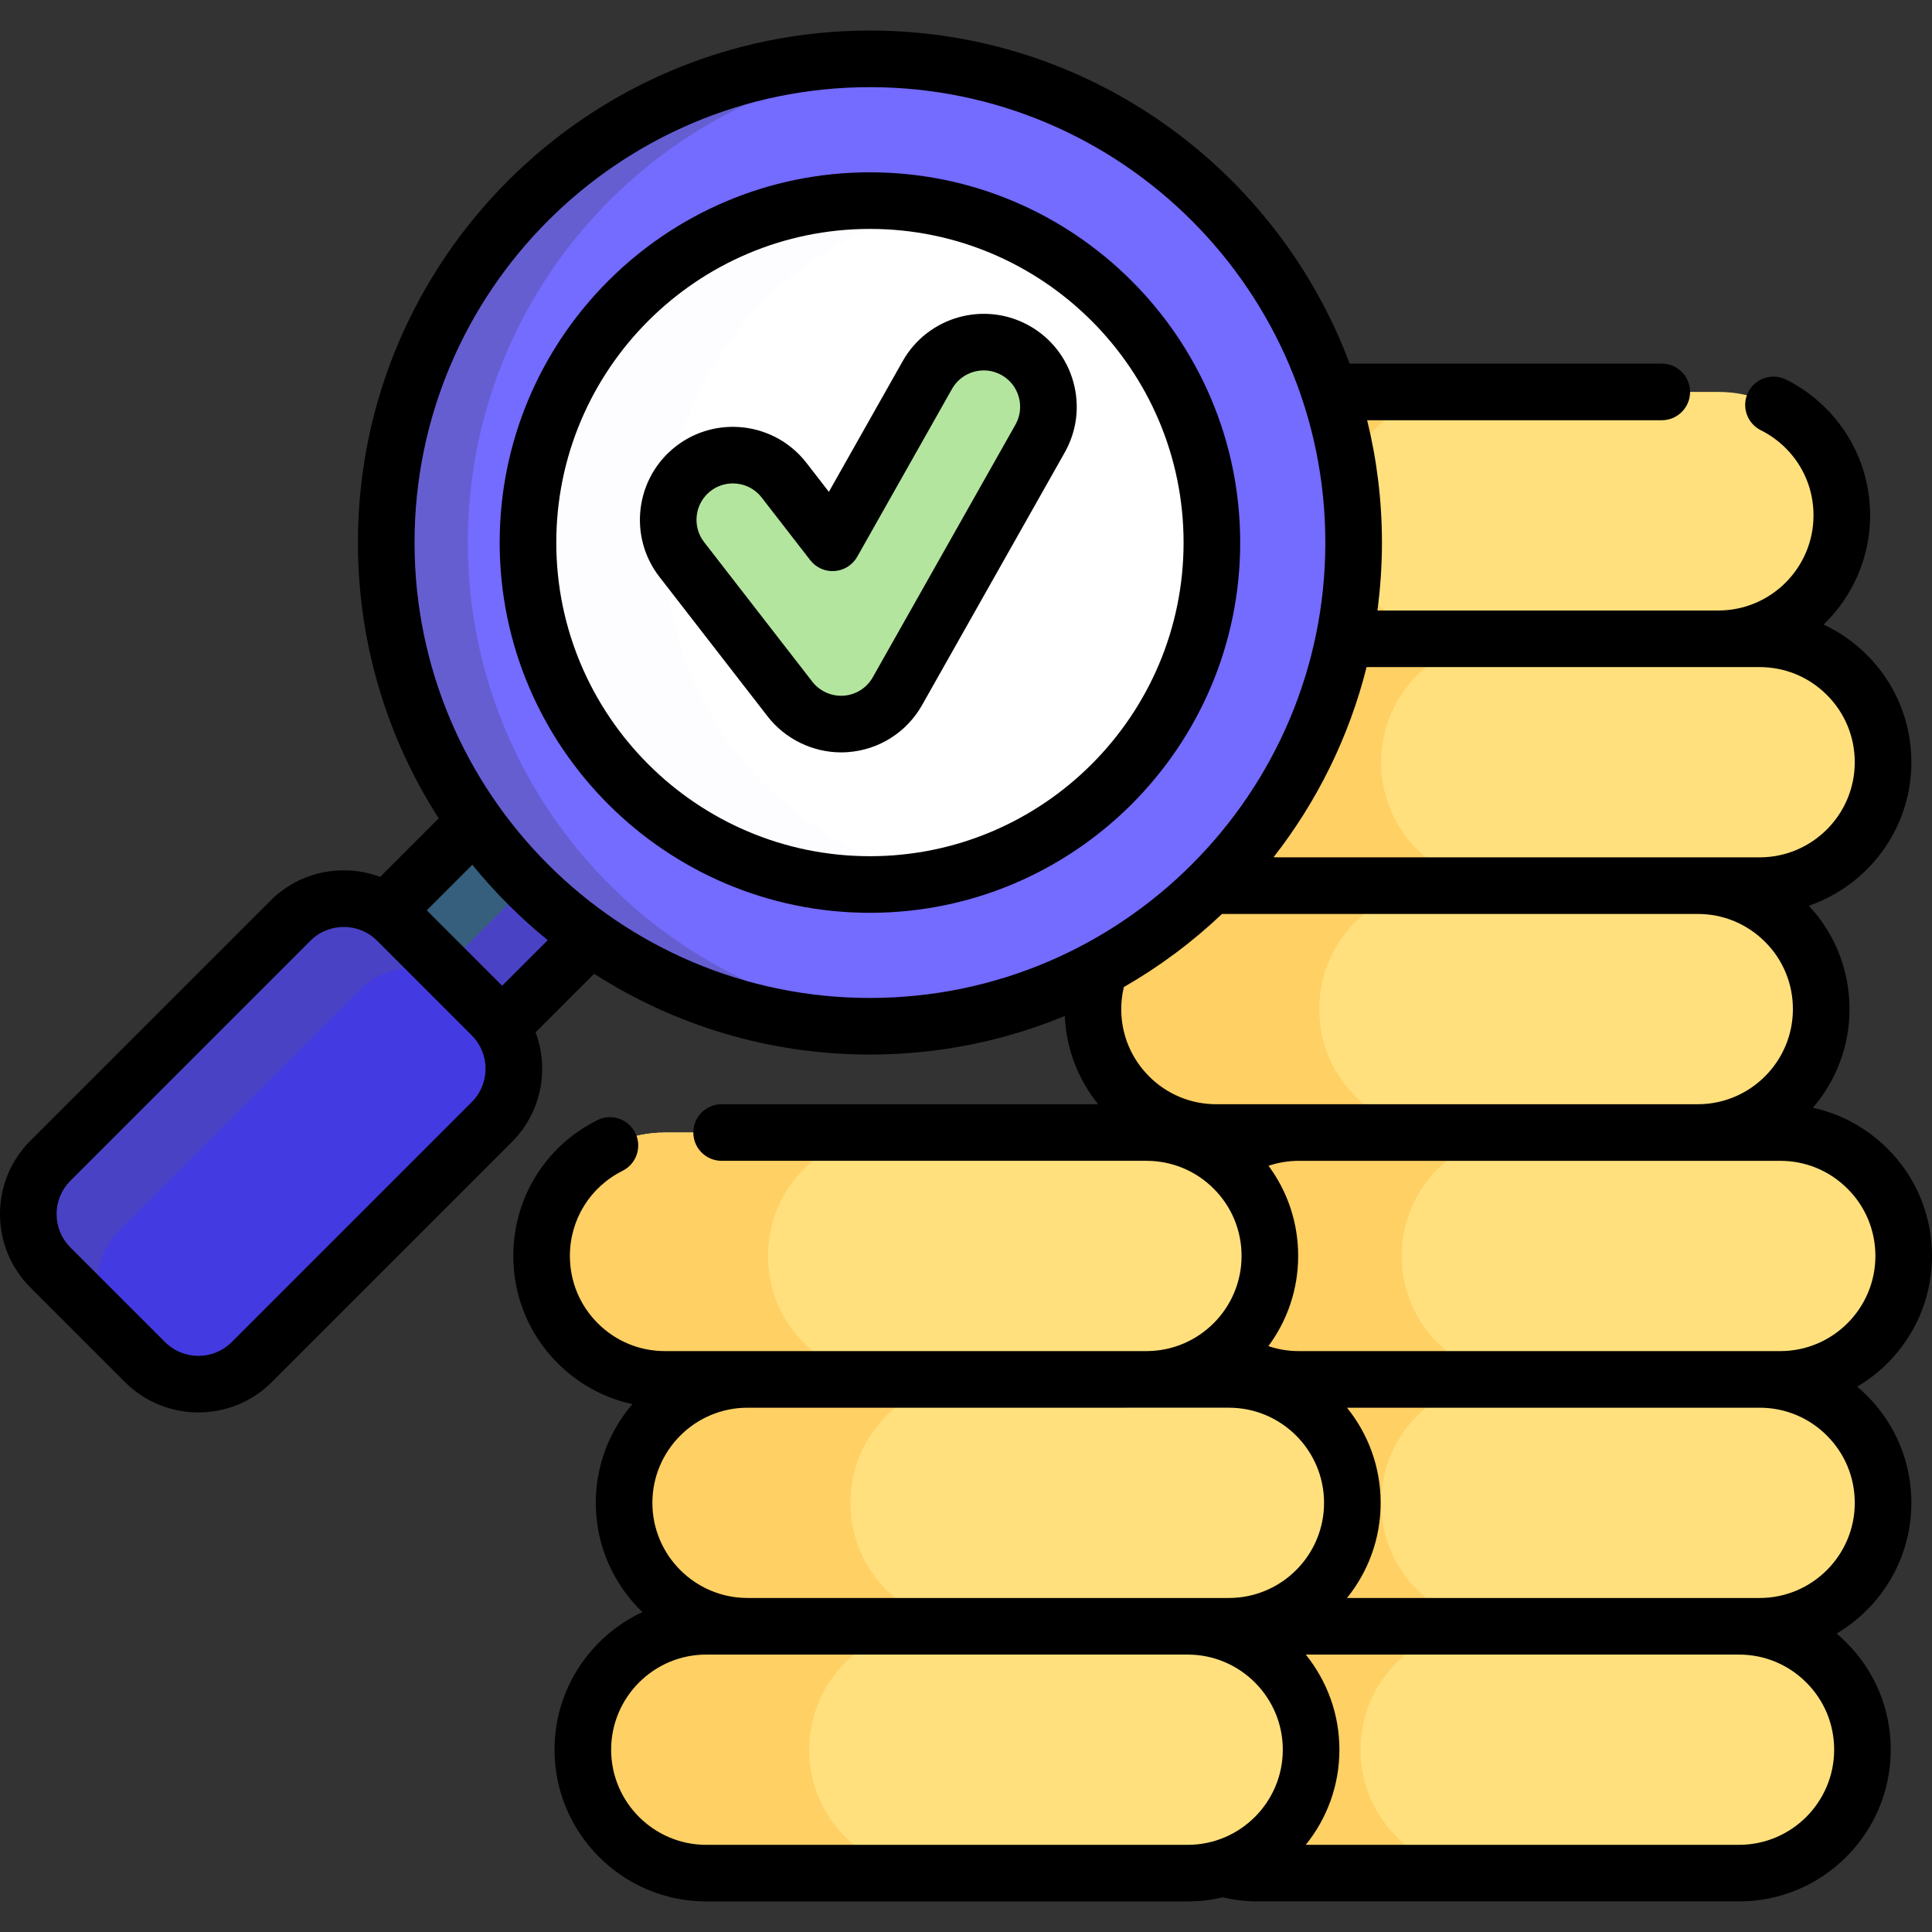 <?xml version="1.0"?>
<svg xmlns="http://www.w3.org/2000/svg" xmlns:xlink="http://www.w3.org/1999/xlink" xmlns:svgjs="http://svgjs.com/svgjs" version="1.1" width="512" height="512" x="0" y="0" viewBox="0 0 511.998 511.998" style="enable-background:new 0 0 512 512" xml:space="preserve" class=""><rect x="0" y="0" width="511.998" height="511.998" fill="#333333" stroke="none"/><g><g xmlns="http://www.w3.org/2000/svg"><g><g><g><path d="m460.854 430.978h-127.574c-18.066 0-32.711 14.645-32.711 32.711 0 18.066 14.645 32.711 32.711 32.711h127.574c18.066 0 32.711-14.645 32.711-32.711 0-18.066-14.645-32.711-32.711-32.711z" fill="#ffe07d" data-original="#ffe07d" style="" class=""/><path d="m370.125 486.817c5.913 5.924 14.089 9.585 23.116 9.585h-59.961c-9.039 0-17.214-3.661-23.127-9.585-5.924-5.913-9.585-14.088-9.585-23.127 0-18.056 14.646-32.702 32.713-32.702h59.961c-18.056 0-32.702 14.646-32.702 32.702 0 9.038 3.662 17.214 9.585 23.127z" fill="#ffd064" data-original="#ffd064" style="" class=""/></g><g><path d="m466.319 365.555h-127.574c-18.066 0-32.711 14.645-32.711 32.711 0 18.066 14.645 32.711 32.711 32.711h127.574c18.066 0 32.711-14.645 32.711-32.711.001-18.066-14.645-32.711-32.711-32.711z" fill="#ffe07d" data-original="#ffe07d" style="" class=""/><path d="m375.591 421.394c5.913 5.924 14.089 9.585 23.116 9.585h-59.961c-9.039 0-17.214-3.661-23.127-9.585-5.924-5.913-9.585-14.089-9.585-23.127 0-18.056 14.646-32.702 32.713-32.702h59.961c-18.056 0-32.702 14.646-32.702 32.702-.001 9.038 3.661 17.214 9.585 23.127z" fill="#ffd064" data-original="#ffd064" style="" class=""/></g><g><path d="m471.785 300.132h-127.575c-18.066 0-32.711 14.645-32.711 32.711 0 18.066 14.645 32.711 32.711 32.711h127.574c18.066 0 32.711-14.645 32.711-32.711.001-18.065-14.644-32.711-32.71-32.711z" fill="#ffe07d" data-original="#ffe07d" style="" class=""/><path d="m381.056 355.971c5.913 5.924 14.088 9.585 23.116 9.585h-59.961c-9.039 0-17.214-3.661-23.127-9.585-5.924-5.913-9.585-14.088-9.585-23.127 0-18.056 14.646-32.702 32.713-32.702h59.961c-18.056 0-32.702 14.646-32.702 32.702 0 9.039 3.661 17.214 9.585 23.127z" fill="#ffd064" data-original="#ffd064" style="" class=""/></g><g><path d="m449.924 234.709h-127.575c-18.066 0-32.711 14.645-32.711 32.711 0 18.066 14.645 32.711 32.711 32.711h127.574c18.066 0 32.711-14.645 32.711-32.711.001-18.065-14.644-32.711-32.71-32.711z" fill="#ffe07d" data-original="#ffe07d" style="" class=""/><path d="m359.195 290.548c5.913 5.924 14.089 9.585 23.116 9.585h-59.961c-9.039 0-17.214-3.661-23.127-9.585-5.924-5.913-9.585-14.089-9.585-23.127 0-18.056 14.646-32.702 32.713-32.702h59.961c-18.056 0-32.702 14.646-32.702 32.702 0 9.039 3.661 17.214 9.585 23.127z" fill="#ffd064" data-original="#ffd064" style="" class=""/></g><g><path d="m466.319 169.287h-127.574c-18.066 0-32.711 14.645-32.711 32.711 0 18.066 14.645 32.711 32.711 32.711h127.574c18.066 0 32.711-14.645 32.711-32.711.001-18.066-14.645-32.711-32.711-32.711z" fill="#ffe07d" data-original="#ffe07d" style="" class=""/><path d="m375.591 225.126c5.913 5.924 14.089 9.585 23.116 9.585h-59.961c-9.039 0-17.214-3.661-23.127-9.585-5.924-5.913-9.585-14.088-9.585-23.127 0-18.056 14.646-32.702 32.713-32.702h59.961c-18.056 0-32.702 14.646-32.702 32.702-.001 9.038 3.661 17.214 9.585 23.127z" fill="#ffd064" data-original="#ffd064" style="" class=""/></g><g><path d="m455.389 103.864h-127.574c-18.066 0-32.711 14.645-32.711 32.711 0 18.066 14.645 32.711 32.711 32.711h127.574c18.066 0 32.711-14.645 32.711-32.711 0-18.066-14.645-32.711-32.711-32.711z" fill="#ffe07d" data-original="#ffe07d" style="" class=""/><path d="m364.66 159.703c5.913 5.924 14.088 9.585 23.116 9.585h-59.961c-9.039 0-17.214-3.661-23.127-9.585-5.924-5.913-9.585-14.088-9.585-23.127 0-18.056 14.646-32.702 32.713-32.702h59.961c-18.056 0-32.702 14.646-32.702 32.702 0 9.038 3.661 17.214 9.585 23.127z" fill="#ffd064" data-original="#ffd064" style="" class=""/></g><g><path d="m314.743 430.978h-127.574c-18.066 0-32.711 14.645-32.711 32.711 0 18.066 14.645 32.711 32.711 32.711h127.574c18.066 0 32.711-14.645 32.711-32.711.001-18.066-14.645-32.711-32.711-32.711z" fill="#ffe07d" data-original="#ffe07d" style="" class=""/><path d="m224.015 486.817c5.913 5.924 14.089 9.585 23.117 9.585h-59.962c-9.039 0-17.214-3.661-23.127-9.585-5.924-5.913-9.585-14.088-9.585-23.127 0-18.056 14.646-32.702 32.713-32.702h59.961c-18.056 0-32.702 14.646-32.702 32.702-.001 9.038 3.661 17.214 9.585 23.127z" fill="#ffd064" data-original="#ffd064" style="" class=""/></g><g><path d="m325.674 365.555h-127.575c-18.066 0-32.711 14.645-32.711 32.711 0 18.066 14.645 32.711 32.711 32.711h127.574c18.066 0 32.711-14.645 32.711-32.711.001-18.066-14.644-32.711-32.71-32.711z" fill="#ffe07d" data-original="#ffe07d" style="" class=""/><path d="m234.945 421.394c5.913 5.924 14.088 9.585 23.116 9.585h-59.961c-9.039 0-17.214-3.661-23.127-9.585-5.924-5.913-9.585-14.089-9.585-23.127 0-18.056 14.646-32.702 32.713-32.702h59.961c-18.056 0-32.702 14.646-32.702 32.702 0 9.038 3.661 17.214 9.585 23.127z" fill="#ffd064" data-original="#ffd064" style="" class=""/></g><g><path d="m303.813 300.132h-127.575c-18.066 0-32.711 14.645-32.711 32.711 0 18.066 14.645 32.711 32.711 32.711h127.574c18.066 0 32.711-14.645 32.711-32.711.001-18.065-14.644-32.711-32.71-32.711z" fill="#ffe07d" data-original="#ffe07d" style="" class=""/><path d="m213.084 355.971c5.913 5.924 14.088 9.585 23.116 9.585h-59.96c-9.039 0-17.214-3.661-23.127-9.585-5.924-5.913-9.585-14.088-9.585-23.127 0-18.056 14.646-32.702 32.713-32.702h59.961c-18.056 0-32.702 14.646-32.702 32.702-.001 9.039 3.66 17.214 9.584 23.127z" fill="#ffd064" data-original="#ffd064" style="" class=""/></g></g><g><path d="m99.472 203.127h43.251v100.202h-43.251z" fill="#4a42c5" transform="matrix(.707 .707 -.707 .707 214.527 -11.46)" data-original="#407093" style="" class=""/><path d="m102.639 195.481h21.626v100.202h-21.626z" fill="#365e7d" transform="matrix(.707 .707 -.707 .707 206.882 -8.293)" data-original="#365e7d" style="" class=""/><circle cx="230.541" cy="143.783" fill="#746bff" r="128.186" data-original="#f4fbff" style="" class=""/><path d="m241.36 271.516c-3.566.303-7.175.455-10.817.455-70.798 0-128.188-57.401-128.188-128.188 0-70.798 57.39-128.188 128.188-128.188 3.642 0 7.251.152 10.817.455-65.747 5.484-117.382 60.577-117.382 127.733 0 67.145 51.635 122.249 117.382 127.733z" fill="#655ed1" data-original="#e4f6ff" style="" class=""/><circle cx="230.541" cy="143.783" fill="#ffffff" r="90.62" data-original="#d3effb" style="" class=""/><path d="m248.601 232.597c-5.833 1.179-11.872 1.799-18.057 1.799-50.053 0-90.623-40.57-90.623-90.613 0-50.053 40.57-90.623 90.623-90.623 6.184 0 12.224.621 18.057 1.799-41.397 8.366-72.567 44.955-72.567 88.824 0 43.859 31.17 80.448 72.567 88.814z" fill="#fdfdff" data-original="#b1e4f9" style="" class=""/><path d="m38.429 360.965-25.069-25.07c-7.813-7.813-7.813-20.481 0-28.294l63.596-63.596c7.813-7.813 20.481-7.813 28.294 0l25.069 25.069c7.813 7.813 7.813 20.481 0 28.294l-63.596 63.596c-7.813 7.814-20.48 7.814-28.294.001z" fill="#443ae1" data-original="#a77d73" style="" class=""/><path d="m31.709 354.243-18.348-18.348c-7.817-7.817-7.817-20.478 0-28.296l63.595-63.595c7.817-7.817 20.478-7.817 28.296 0l18.348 18.348c-7.817-7.817-20.478-7.817-28.296 0l-63.595 63.595c-7.818 7.818-7.818 20.479 0 28.296z" fill="#4a42c5" data-original="#98695e" style="" class=""/></g><g><path d="m222.892 191.888c-5.277 0-10.289-2.435-13.55-6.641l-28.673-36.985c-5.802-7.485-4.439-18.256 3.046-24.059s18.256-4.439 24.059 3.046l12.871 16.603 25.118-44.476c4.658-8.246 15.117-11.156 23.364-6.499 8.246 4.657 11.156 15.117 6.499 23.364l-37.8 66.932c-2.823 4.999-7.96 8.253-13.686 8.67-.417.03-.834.045-1.248.045z" fill="#b3e59f" data-original="#b3e59f" style="" class=""/></g></g><g><path d="m506.533 398.27c0-10.75-4.186-20.849-11.777-28.426-.829-.831-1.693-1.613-2.58-2.361 11.851-7.003 19.822-19.905 19.822-34.639 0-10.75-4.186-20.849-11.777-28.426-5.507-5.518-12.341-9.225-19.784-10.848 6.039-7.037 9.701-16.171 9.701-26.15 0-10.271-3.826-19.94-10.786-27.395 15.793-5.427 27.178-20.417 27.178-38.024 0-10.754-4.185-20.854-11.774-28.431-3.384-3.39-7.271-6.095-11.49-8.057 7.594-7.321 12.333-17.586 12.333-28.944 0-10.748-4.184-20.843-11.787-28.434-3.089-3.077-6.614-5.613-10.477-7.539-3.708-1.848-8.21-.34-10.058 3.367s-.34 8.21 3.367 10.058c2.42 1.207 4.635 2.802 6.577 4.736 4.758 4.75 7.379 11.076 7.379 17.812 0 13.874-11.257 25.166-25.114 25.218h-90.454c.785-5.892 1.197-11.9 1.197-18.003 0-11.169-1.366-22.023-3.923-32.415h78.084c4.142 0 7.5-3.358 7.5-7.5s-3.358-7.5-7.5-7.5h-82.716c-19.273-51.504-68.987-88.272-127.133-88.272-74.817 0-135.686 60.869-135.686 135.686 0 26.889 7.862 51.976 21.408 73.083l-15.516 15.516c-3.044-1.137-6.297-1.737-9.643-1.737-7.348 0-14.255 2.861-19.451 8.057l-63.596 63.596c-5.196 5.195-8.057 12.103-8.057 19.45s2.861 14.255 8.057 19.45l25.069 25.069c5.362 5.363 12.406 8.044 19.451 8.044 7.044 0 14.088-2.681 19.45-8.044l63.596-63.596c5.195-5.195 8.057-12.103 8.057-19.45 0-3.348-.6-6.601-1.738-9.646l15.515-15.515c21.108 13.547 46.195 21.409 73.085 21.409 18.274 0 35.712-3.64 51.638-10.219.383 8.608 3.466 16.725 8.84 23.378h-99.781c-4.142 0-7.5 3.358-7.5 7.5s3.358 7.5 7.5 7.5h112.57c6.733 0 13.069 2.624 17.837 7.383 4.761 4.761 7.383 11.092 7.383 17.827 0 13.855-11.23 25.133-25.066 25.216l-127.724.004c-6.735 0-13.066-2.622-17.827-7.383s-7.383-11.096-7.383-17.837c0-9.618 5.349-18.262 13.959-22.56 3.706-1.85 5.211-6.354 3.361-10.06-1.85-3.707-6.354-5.213-10.06-3.361-13.731 6.853-22.261 20.64-22.261 35.98 0 10.748 4.183 20.849 11.777 28.443 5.511 5.511 12.345 9.215 19.782 10.838-6.038 7.036-9.699 16.169-9.699 26.146 0 11.367 4.748 21.639 12.356 28.959-13.738 6.402-23.287 20.335-23.287 36.463 0 22.173 18.039 40.211 40.211 40.211h127.574c3.203 0 6.316-.387 9.304-1.098 3.019.716 6.113 1.095 9.236 1.095h127.572c22.173 0 40.213-18.04 40.213-40.213 0-10.743-4.186-20.838-11.777-28.415-.829-.831-1.693-1.613-2.58-2.361 11.852-7 19.823-19.901 19.823-34.635zm-9.535-65.426c0 13.902-11.311 25.213-25.213 25.213h-127.572c-2.797 0-5.51-.452-8.078-1.32 4.956-6.687 7.893-14.955 7.893-23.898 0-8.721-2.757-17.017-7.861-23.897 2.532-.852 5.207-1.299 7.962-1.307l127.656-.003c6.738 0 13.066 2.623 17.829 7.394 4.761 4.752 7.384 11.08 7.384 17.818zm-171.324 90.634h-127.574c-13.902 0-25.211-11.31-25.211-25.211 0-13.85 11.227-25.124 25.058-25.208l127.728-.004c13.902 0 25.211 11.31 25.211 25.211s-11.31 25.212-25.212 25.212zm140.641-246.692c6.743 0 13.073 2.622 17.833 7.391 4.76 4.751 7.381 11.082 7.381 17.824 0 13.898-11.312 25.205-25.215 25.205h-127.572c-.414 0-.826-.015-1.236-.035 11.471-14.682 19.987-31.776 24.654-50.382zm-341.298 115.279-63.597 63.596c-4.877 4.875-12.812 4.876-17.688 0l-25.069-25.069c-2.362-2.362-3.663-5.503-3.663-8.844s1.301-6.481 3.663-8.844l63.596-63.596c2.438-2.438 5.641-3.657 8.844-3.657s6.405 1.219 8.844 3.657l25.069 25.069c2.362 2.362 3.663 5.503 3.663 8.844s-1.3 6.482-3.662 8.844zm8.061-30.839-19.981-19.981 12.077-12.077c5.952 7.331 12.65 14.029 19.981 19.981zm-23.223-117.443c0-66.546 54.14-120.686 120.686-120.686 66.547 0 120.687 54.14 120.687 120.686s-54.14 120.686-120.687 120.686c-66.546 0-120.686-54.139-120.686-120.686zm213.99 98.423h14.897 111.181c6.734 0 13.066 2.623 17.833 7.39 4.76 4.752 7.381 11.083 7.381 17.825 0 13.858-11.238 25.138-25.08 25.211h-105.844c-.056 0-.111.003-.167.003h-21.696c-6.735 0-13.066-2.623-17.829-7.385-4.762-4.763-7.385-11.094-7.385-17.829 0-1.982.244-3.936.696-5.844 9.439-5.415 18.168-11.931 26.013-19.371zm-136.676 246.695c-13.902 0-25.211-11.31-25.211-25.211s11.31-25.211 25.211-25.211h127.574c13.902 0 25.211 11.31 25.211 25.211s-11.31 25.211-25.211 25.211zm273.686-.004h-114.815c5.57-6.901 8.914-15.669 8.914-25.208 0-9.538-3.344-18.306-8.913-25.207h114.814c6.738 0 13.066 2.623 17.829 7.394 4.762 4.753 7.384 11.078 7.384 17.809 0 13.902-11.31 25.212-25.213 25.212zm5.465-65.415h-109.355c5.573-6.903 8.92-15.674 8.92-25.216 0-9.539-3.345-18.308-8.915-25.209h109.35c6.738 0 13.067 2.622 17.829 7.394 4.762 4.752 7.384 11.081 7.384 17.819 0 13.902-11.31 25.212-25.213 25.212z" fill="#000000" data-original="#000000" style="" class=""/><path d="m230.541 45.663c-54.104 0-98.12 44.017-98.12 98.12s44.016 98.12 98.12 98.12 98.12-44.016 98.12-98.12-44.016-98.12-98.12-98.12zm0 181.24c-45.833 0-83.12-37.287-83.12-83.12s37.287-83.12 83.12-83.12 83.12 37.288 83.12 83.12-37.287 83.12-83.12 83.12z" fill="#000000" data-original="#000000" style="" class=""/><path d="m272.815 86.347c-11.834-6.682-26.899-2.492-33.582 9.341l-19.571 34.654-5.96-7.689c-8.327-10.74-23.841-12.705-34.582-4.377-10.741 8.327-12.705 23.84-4.378 34.581l28.672 36.984c4.634 5.978 11.916 9.547 19.478 9.547.594 0 1.192-.021 1.792-.065 8.25-.601 15.604-5.259 19.671-12.462l37.8-66.932c3.237-5.732 4.048-12.383 2.284-18.726s-5.892-11.619-11.624-14.856zm-3.72 26.206-37.8 66.932c-1.592 2.819-4.47 4.643-7.698 4.877-3.218.233-6.371-1.186-8.328-3.711l-28.672-36.985c-3.26-4.205-2.491-10.277 1.713-13.536 1.755-1.361 3.835-2.02 5.901-2.02 2.883 0 5.737 1.283 7.635 3.732l12.871 16.604c1.539 1.984 3.972 3.075 6.472 2.885 2.504-.182 4.751-1.605 5.986-3.792l25.118-44.476c2.617-4.632 8.513-6.272 13.146-3.656 2.244 1.267 3.859 3.332 4.55 5.814.691 2.485.373 5.088-.894 7.332z" fill="#000000" data-original="#000000" style="" class=""/></g></g></g></svg>
